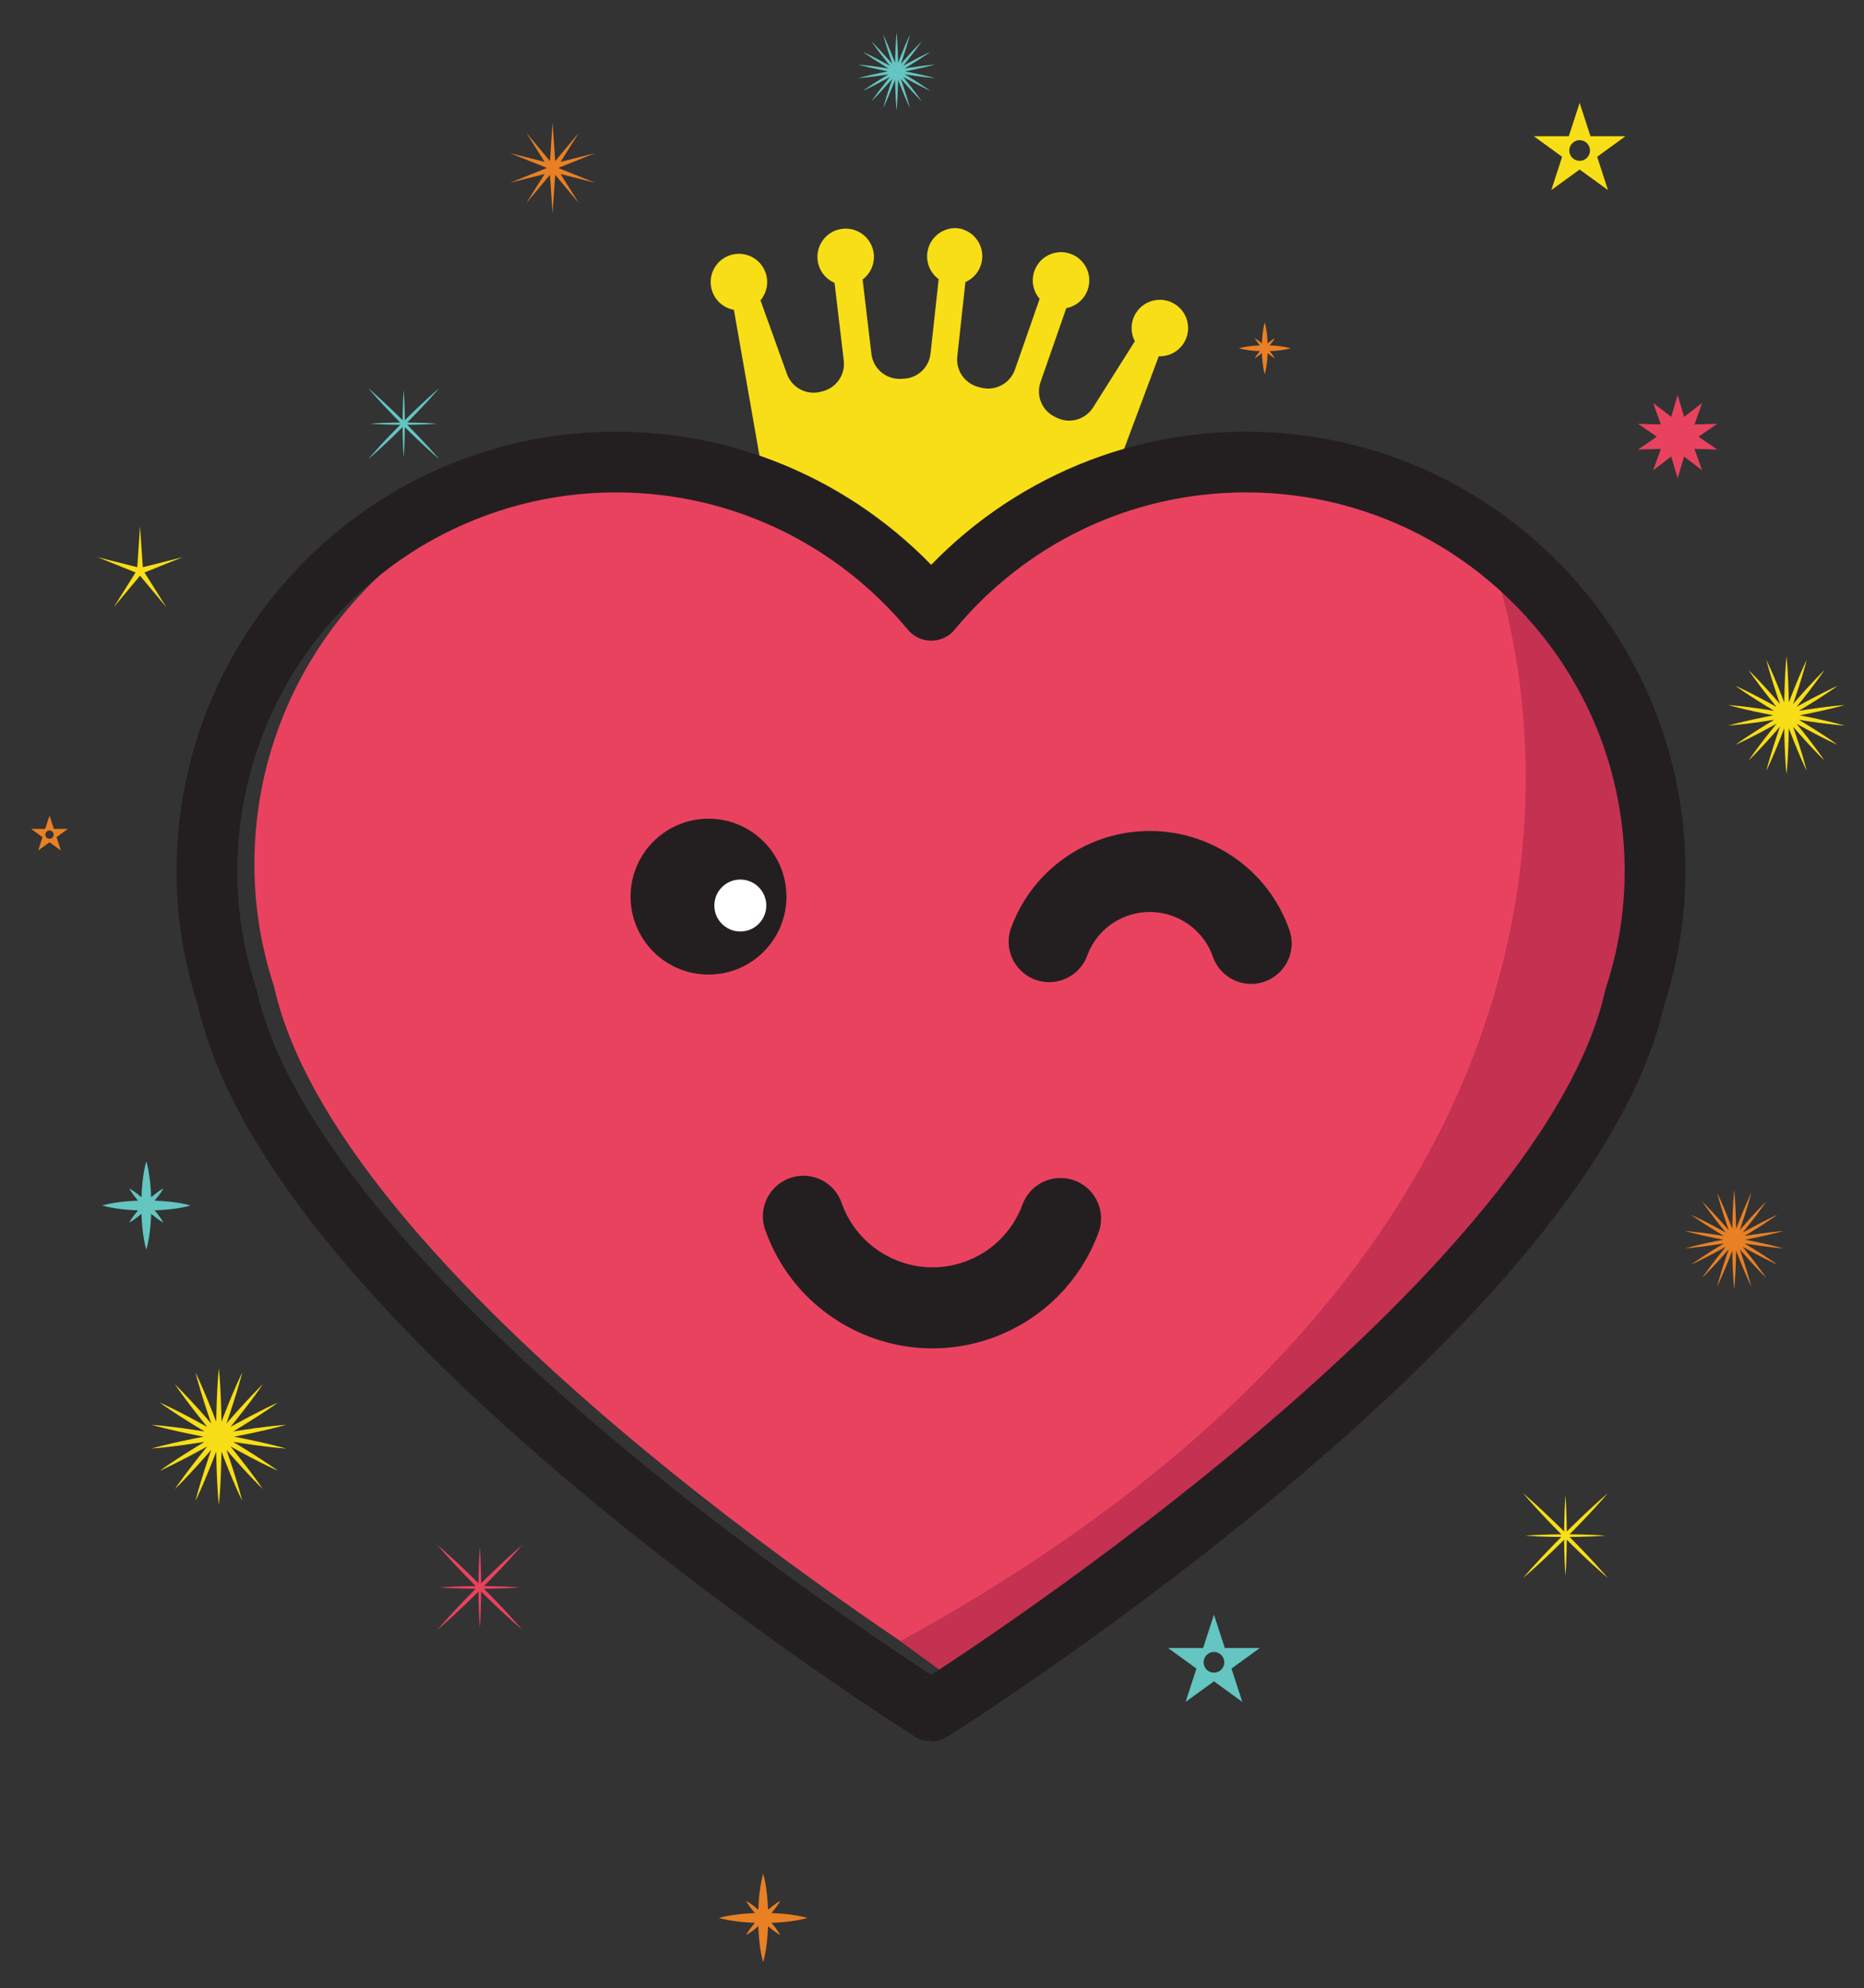 <?xml version="1.0" encoding="utf-8"?>
<!-- Generator: Adobe Illustrator 16.0.0, SVG Export Plug-In . SVG Version: 6.00 Build 0)  -->
<!DOCTYPE svg PUBLIC "-//W3C//DTD SVG 1.1//EN" "http://www.w3.org/Graphics/SVG/1.1/DTD/svg11.dtd">
<svg version="1.1" id="Layer_1" xmlns="http://www.w3.org/2000/svg" xmlns:xlink="http://www.w3.org/1999/xlink" x="0px" y="0px"
	 width="368.027px" height="392.517px" viewBox="0 0 368.027 392.517" enable-background="new 0 0 368.027 392.517"
	 xml:space="preserve">
<rect x="0" y="0" width="368.027" height="392.517" fill="#333333" stroke="none"/>
<path fill-rule="evenodd" clip-rule="evenodd" fill="#F8DE16" d="M208.186,82.243c-2.508-1.281-3.668-4.176-2.738-6.836
	l5.082-14.572c1.893-0.36,3.543-1.691,4.225-3.642c1.016-2.91-0.52-6.09-3.428-7.104c-2.908-1.016-6.088,0.52-7.104,3.429
	c-0.682,1.949-0.217,4.02,1.039,5.481l-4.869,13.956c-0.971,2.777-3.908,4.329-6.75,3.562l-0.48-0.127
	c-2.709-0.706-4.457-3.248-4.154-6.03l1.604-14.673c1.762-0.778,3.072-2.448,3.297-4.5c0.33-3.018-1.814-5.738-4.809-6.135
	c-3.01-0.259-5.69,1.934-6.02,4.952c-0.224,2.052,0.696,3.966,2.249,5.105l-1.604,14.674c-0.304,2.782-2.563,4.886-5.359,4.99
	l-0.495,0.021c-2.941,0.136-5.476-2.014-5.822-4.936l-1.74-14.678c1.54-1.155,2.442-3.078,2.2-5.126
	c-0.362-3.06-3.138-5.246-6.198-4.882c-3.059,0.361-5.245,3.135-4.881,6.195c0.243,2.052,1.57,3.708,3.338,4.469l1.82,15.325
	c0.329,2.798-1.429,5.374-4.155,6.083l-0.359,0.092c-2.818,0.747-5.72-0.777-6.705-3.521l-5.222-14.532
	c1.243-1.47,1.69-3.545,0.993-5.489c-1.043-2.9-4.237-4.405-7.137-3.362c-2.899,1.041-4.406,4.235-3.364,7.133
	c0.699,1.944,2.364,3.262,4.26,3.604l11.843,67.534c6.997-0.495,15.675-0.196,24.334,0.715c8.651,0.979,17.19,2.562,23.913,4.558
	l23.793-63.641c1.924,0.076,3.834-0.851,4.936-2.598c1.645-2.604,0.863-6.049-1.742-7.691c-2.605-1.645-6.051-0.865-7.693,1.742
	c-1.102,1.747-1.115,3.87-0.219,5.574l-8.236,13.061c-1.555,2.467-4.717,3.328-7.309,1.99L208.186,82.243z"/>
<path fill="#E9425F" d="M286.623,102.131c-11.199-6.18-24.027-9.717-37.762-9.717c-24.221,0-45.854,11.015-60.164,28.341
	c-14.408-17.326-36.041-28.341-60.308-28.341c-13.641,0-26.468,3.537-37.714,9.717C66.551,115.484,50.23,141.146,50.23,170.67
	c0,8.432,1.389,16.518,3.878,24.08c13.4,60.353,134.589,136.405,134.589,136.405s121.045-76.053,134.494-136.405
	c2.486-7.562,3.877-15.648,3.877-24.08C327.068,141.146,310.746,115.532,286.623,102.131z"/>
<path fill="#C43151" d="M294.615,111.179c0,0,48.479,122.299-116.868,212.816l11.922,8.704l95.291-72.468
	c0,0,45.861-50.69,39.828-82.069C318.754,146.782,323.582,124.454,294.615,111.179z"/>
<path fill="none" stroke="#231F20" stroke-width="12" stroke-linecap="round" stroke-linejoin="round" stroke-miterlimit="10" d="
	M326.775,172.031c0,8.707-1.438,17.059-4.006,24.87c-13.891,62.329-138.904,140.876-138.904,140.876S58.704,259.23,44.863,196.901
	c-2.57-7.812-4.005-16.163-4.005-24.87c0-30.493,16.856-56.994,41.772-70.786c11.614-6.382,24.862-10.036,38.95-10.036
	c25.063,0,47.406,11.376,62.285,29.271c14.781-17.895,37.123-29.271,62.137-29.271c14.188,0,27.436,3.654,39,10.036
	C309.918,115.086,326.775,141.538,326.775,172.031z"/>
<path fill="none" stroke="#231F20" stroke-width="16" stroke-linecap="round" stroke-linejoin="round" stroke-miterlimit="10" d="
	M207.148,185.893c2.105-5.717,6.65-10.477,12.846-12.651c3.514-1.233,7.111-1.479,10.531-0.904c7.375,1.263,13.85,6.349,16.5,13.901
	"/>
<path fill="none" stroke="#231F20" stroke-width="16" stroke-linecap="round" stroke-linejoin="round" stroke-miterlimit="10" d="
	M209.391,240.556c-2.682,7.278-8.467,13.339-16.355,16.107c-4.475,1.569-9.057,1.884-13.41,1.151
	c-9.389-1.607-17.632-8.084-21.007-17.7"/>
<circle fill="#231F20" cx="139.888" cy="177.011" r="15.387"/>
<polygon fill="#E9425F" points="331.234,77.984 332.506,82.298 336.068,79.555 334.562,83.791 339.057,83.667 335.348,86.208 
	339.057,88.749 334.562,88.625 336.068,92.861 332.506,90.119 331.234,94.432 329.965,90.119 326.4,92.861 327.908,88.625 
	323.414,88.749 327.123,86.208 323.414,83.667 327.908,83.791 326.4,79.555 329.965,82.298 "/>
<path fill="#64C5C1" d="M36.868,237.79c-0.478-0.115-1.16-0.255-1.979-0.378c-0.818-0.124-1.774-0.232-2.797-0.305
	c-0.511-0.035-1.04-0.068-1.577-0.083c0.346-0.4,0.656-0.789,0.911-1.136c0.27-0.363,0.479-0.681,0.62-0.909
	c0.141-0.228,0.213-0.367,0.213-0.367s-0.139,0.073-0.366,0.216c-0.229,0.14-0.545,0.349-0.909,0.618
	c-0.347,0.256-0.736,0.566-1.137,0.912c-0.018-0.537-0.047-1.065-0.084-1.577c-0.072-1.023-0.181-1.979-0.305-2.798
	c-0.123-0.818-0.262-1.5-0.376-1.978c-0.11-0.479-0.196-0.751-0.196-0.751s-0.086,0.272-0.197,0.751
	c-0.114,0.478-0.253,1.159-0.376,1.978c-0.124,0.819-0.232,1.774-0.305,2.798c-0.037,0.512-0.066,1.04-0.083,1.577l0,0
	c-0.401-0.346-0.791-0.656-1.138-0.911c-0.363-0.27-0.681-0.479-0.91-0.619c-0.228-0.143-0.366-0.214-0.366-0.214
	s0.073,0.138,0.215,0.365c0.14,0.229,0.35,0.546,0.619,0.909c0.255,0.347,0.566,0.736,0.912,1.138
	c-0.537,0.018-1.065,0.047-1.578,0.084c-1.023,0.073-1.978,0.182-2.797,0.305s-1.501,0.263-1.979,0.377
	c-0.478,0.109-0.75,0.195-0.75,0.195s0.273,0.086,0.75,0.196c0.478,0.115,1.16,0.254,1.979,0.376
	c0.819,0.125,1.774,0.233,2.797,0.306c0.511,0.037,1.039,0.067,1.576,0.084c-0.346,0.4-0.657,0.79-0.911,1.136
	c-0.269,0.364-0.479,0.682-0.619,0.911c-0.141,0.227-0.214,0.366-0.214,0.366s0.139-0.073,0.367-0.214
	c0.229-0.14,0.547-0.351,0.911-0.618c0.346-0.256,0.734-0.565,1.135-0.911c0.015,0.537,0.047,1.064,0.083,1.575
	c0.073,1.023,0.18,1.979,0.305,2.797c0.123,0.819,0.263,1.501,0.378,1.979c0.111,0.478,0.198,0.751,0.198,0.751
	s0.086-0.273,0.198-0.751c0.114-0.478,0.254-1.159,0.377-1.979c0.125-0.818,0.233-1.773,0.305-2.797
	c0.036-0.511,0.068-1.038,0.083-1.575c0.401,0.346,0.79,0.656,1.135,0.911c0.364,0.268,0.682,0.479,0.911,0.618
	c0.227,0.141,0.366,0.214,0.366,0.214s-0.072-0.14-0.213-0.366c-0.14-0.229-0.35-0.547-0.618-0.911
	c-0.255-0.346-0.565-0.734-0.91-1.135c0.536-0.015,1.064-0.047,1.574-0.082c1.023-0.072,1.979-0.181,2.797-0.306
	c0.818-0.123,1.501-0.263,1.979-0.377c0.478-0.111,0.75-0.198,0.75-0.198S37.345,237.901,36.868,237.79z"/>
<path fill="#E98024" d="M158.662,378.437c-0.478-0.114-1.16-0.254-1.979-0.378s-1.774-0.232-2.798-0.305
	c-0.511-0.035-1.039-0.068-1.576-0.083c0.346-0.4,0.656-0.789,0.91-1.135c0.27-0.364,0.48-0.682,0.62-0.91
	c0.142-0.228,0.214-0.366,0.214-0.366s-0.139,0.072-0.366,0.215c-0.229,0.14-0.545,0.35-0.909,0.618
	c-0.346,0.256-0.735,0.566-1.137,0.912c-0.018-0.537-0.048-1.065-0.085-1.577c-0.072-1.023-0.181-1.979-0.305-2.797
	c-0.123-0.819-0.262-1.501-0.376-1.979c-0.11-0.479-0.196-0.75-0.196-0.75s-0.086,0.271-0.196,0.75
	c-0.114,0.478-0.254,1.159-0.376,1.979c-0.124,0.818-0.232,1.773-0.306,2.797c-0.037,0.512-0.066,1.04-0.083,1.578l0,0
	c-0.401-0.347-0.791-0.657-1.138-0.912c-0.363-0.27-0.682-0.479-0.91-0.619c-0.228-0.143-0.366-0.214-0.366-0.214
	s0.073,0.138,0.215,0.365c0.141,0.229,0.351,0.546,0.619,0.91c0.256,0.346,0.566,0.735,0.912,1.137
	c-0.537,0.018-1.065,0.047-1.578,0.084c-1.022,0.073-1.978,0.182-2.797,0.306c-0.818,0.122-1.5,0.262-1.979,0.376
	c-0.478,0.109-0.75,0.196-0.75,0.196s0.272,0.086,0.75,0.195c0.479,0.115,1.16,0.254,1.979,0.376
	c0.819,0.125,1.774,0.233,2.797,0.307c0.512,0.037,1.039,0.066,1.576,0.083c-0.346,0.401-0.656,0.79-0.911,1.136
	c-0.269,0.364-0.479,0.682-0.618,0.911c-0.142,0.227-0.215,0.366-0.215,0.366s0.14-0.072,0.367-0.214
	c0.229-0.14,0.547-0.351,0.91-0.618c0.346-0.255,0.734-0.565,1.135-0.911c0.016,0.537,0.048,1.064,0.083,1.575
	c0.072,1.023,0.181,1.979,0.305,2.797c0.123,0.819,0.263,1.501,0.378,1.979c0.111,0.479,0.197,0.751,0.197,0.751
	s0.087-0.272,0.198-0.751c0.114-0.478,0.254-1.159,0.377-1.979c0.124-0.818,0.232-1.773,0.305-2.797
	c0.036-0.511,0.068-1.038,0.082-1.575c0.401,0.346,0.79,0.657,1.136,0.911c0.363,0.268,0.681,0.479,0.91,0.618
	c0.228,0.142,0.366,0.214,0.366,0.214s-0.072-0.14-0.214-0.366c-0.14-0.229-0.35-0.547-0.618-0.911
	c-0.255-0.345-0.565-0.734-0.91-1.134c0.537-0.016,1.064-0.048,1.574-0.083c1.023-0.072,1.979-0.181,2.798-0.306
	c0.818-0.123,1.501-0.263,1.979-0.377c0.478-0.111,0.75-0.197,0.75-0.197S159.139,378.548,158.662,378.437z"/>
<path fill="#E98024" d="M254.387,68.64c-0.279-0.067-0.678-0.149-1.158-0.221c-0.479-0.073-1.037-0.137-1.637-0.179
	c-0.299-0.021-0.607-0.04-0.924-0.048c0.203-0.235,0.385-0.462,0.533-0.665c0.158-0.212,0.281-0.398,0.363-0.532
	c0.084-0.133,0.125-0.215,0.125-0.215s-0.08,0.043-0.213,0.126c-0.135,0.082-0.32,0.205-0.533,0.362
	c-0.203,0.149-0.432,0.332-0.666,0.534c-0.01-0.314-0.027-0.624-0.049-0.923c-0.043-0.599-0.105-1.158-0.178-1.637
	c-0.072-0.479-0.154-0.878-0.221-1.159c-0.064-0.279-0.115-0.439-0.115-0.439s-0.051,0.16-0.115,0.439
	c-0.066,0.28-0.148,0.679-0.219,1.159c-0.074,0.479-0.137,1.038-0.18,1.637c-0.021,0.299-0.039,0.609-0.049,0.923l0,0
	c-0.234-0.202-0.463-0.384-0.666-0.534c-0.213-0.158-0.398-0.28-0.533-0.362c-0.133-0.083-0.213-0.125-0.213-0.125
	s0.041,0.081,0.125,0.214c0.082,0.134,0.205,0.32,0.363,0.532c0.148,0.203,0.33,0.431,0.533,0.666
	c-0.314,0.01-0.623,0.027-0.924,0.049c-0.6,0.043-1.158,0.106-1.637,0.179c-0.48,0.072-0.879,0.154-1.158,0.221
	c-0.279,0.064-0.439,0.114-0.439,0.114s0.16,0.05,0.439,0.115c0.279,0.067,0.678,0.148,1.158,0.22
	c0.479,0.073,1.037,0.136,1.637,0.179c0.299,0.022,0.607,0.039,0.922,0.049c-0.201,0.235-0.385,0.462-0.533,0.665
	c-0.156,0.213-0.279,0.399-0.361,0.533c-0.084,0.133-0.125,0.214-0.125,0.214s0.08-0.042,0.213-0.125
	c0.135-0.082,0.322-0.205,0.533-0.362c0.203-0.149,0.43-0.331,0.664-0.533c0.01,0.314,0.029,0.623,0.049,0.922
	c0.043,0.599,0.105,1.158,0.18,1.637c0.07,0.48,0.152,0.878,0.221,1.158c0.064,0.28,0.115,0.439,0.115,0.439
	s0.051-0.159,0.115-0.439c0.066-0.279,0.148-0.678,0.221-1.158c0.074-0.479,0.137-1.039,0.18-1.637
	c0.02-0.299,0.039-0.608,0.047-0.922c0.234,0.202,0.463,0.384,0.666,0.533c0.213,0.157,0.398,0.28,0.533,0.362
	c0.133,0.083,0.213,0.125,0.213,0.125s-0.041-0.081-0.125-0.214c-0.082-0.134-0.203-0.32-0.361-0.533
	c-0.15-0.202-0.33-0.43-0.533-0.665c0.314-0.008,0.623-0.027,0.922-0.048c0.6-0.042,1.158-0.106,1.637-0.179
	c0.48-0.072,0.879-0.154,1.158-0.221c0.281-0.065,0.439-0.116,0.439-0.116S254.668,68.705,254.387,68.64z"/>
<path fill="#64C5C1" d="M248.74,325.342h-6.918l-2.139-6.579l-2.137,6.579h-6.918l5.596,4.065l-2.137,6.579l5.596-4.066l5.598,4.066
	l-2.139-6.579L248.74,325.342z M239.684,330.211c-1.129,0-2.043-0.914-2.043-2.043c0-1.128,0.914-2.043,2.043-2.043
	s2.043,0.915,2.043,2.043C241.727,329.297,240.812,330.211,239.684,330.211z"/>
<path fill="#F8DE16" d="M320.939,26.886h-6.918l-2.139-6.579l-2.137,6.579h-6.918l5.596,4.066l-2.137,6.579l5.596-4.066l5.598,4.066
	l-2.139-6.579L320.939,26.886z M311.883,31.756c-1.129,0-2.043-0.915-2.043-2.043s0.914-2.043,2.043-2.043s2.043,0.915,2.043,2.043
	S313.012,31.756,311.883,31.756z"/>
<path fill="#E98024" d="M13.406,163.639h-2.77l-0.856-2.634l-0.855,2.634h-2.77l2.241,1.627L7.54,167.9l2.24-1.628l2.241,1.628
	l-0.856-2.635L13.406,163.639z M9.78,165.588c-0.452,0-0.818-0.366-0.818-0.818c0-0.451,0.366-0.817,0.818-0.817
	c0.452,0,0.818,0.366,0.818,0.817C10.598,165.222,10.232,165.588,9.78,165.588z"/>
<polygon fill="#F8DE16" points="28.532,113.013 36.047,109.998 28.195,111.976 27.65,103.896 27.105,111.976 19.253,109.997 
	26.769,113.012 22.46,119.868 27.65,113.652 32.839,119.868 "/>
<polygon fill="#E98024" points="110.213,33.157 117.499,30.235 110.682,31.952 114.292,26.209 109.619,31.805 109.101,24.134 
	108.583,31.804 103.913,26.208 107.521,31.952 100.705,30.234 107.989,33.157 100.705,36.079 107.52,34.362 103.912,40.105 
	108.583,34.509 109.101,42.18 109.619,34.51 114.291,40.106 110.681,34.363 117.499,36.08 "/>
<path fill="#E98024" d="M349.008,246.135c1.83,0.227,3.064,0.309,3.064,0.309s-1.188-0.345-2.984-0.758
	c-0.898-0.211-1.949-0.439-3.078-0.666c-0.465-0.091-0.945-0.19-1.432-0.282c0.486-0.092,0.967-0.191,1.432-0.282
	c1.131-0.228,2.18-0.455,3.078-0.666c1.797-0.413,2.984-0.758,2.984-0.758s-1.234,0.082-3.062,0.309
	c-0.916,0.109-1.982,0.255-3.121,0.427c-0.469,0.074-0.953,0.145-1.441,0.225c0.426-0.253,0.842-0.51,1.25-0.755
	c0.982-0.599,1.891-1.174,2.662-1.678c1.549-1.003,2.545-1.732,2.545-1.732s-1.129,0.498-2.771,1.337
	c-0.824,0.416-1.775,0.917-2.787,1.468c-0.414,0.23-0.846,0.462-1.275,0.704c0.312-0.383,0.615-0.767,0.914-1.136
	c0.719-0.899,1.377-1.75,1.93-2.488c1.111-1.472,1.799-2.498,1.799-2.498s-0.893,0.854-2.148,2.205
	c-0.631,0.672-1.354,1.468-2.115,2.332c-0.312,0.358-0.637,0.724-0.961,1.099c0.164-0.467,0.318-0.933,0.473-1.381
	c0.367-1.091,0.695-2.116,0.961-2.999c0.541-1.763,0.836-2.962,0.836-2.962s-0.545,1.108-1.264,2.807
	c-0.363,0.848-0.771,1.843-1.189,2.915c-0.172,0.444-0.354,0.899-0.529,1.364c-0.006-0.496-0.021-0.987-0.029-1.463
	c-0.027-1.151-0.07-2.226-0.121-3.146c-0.096-1.842-0.227-3.069-0.227-3.069s-0.133,1.228-0.229,3.069
	c-0.051,0.921-0.094,1.995-0.121,3.146c-0.008,0.476-0.023,0.967-0.029,1.463c-0.176-0.465-0.357-0.921-0.527-1.364
	c-0.42-1.072-0.828-2.067-1.191-2.916c-0.717-1.698-1.264-2.807-1.264-2.807s0.297,1.199,0.838,2.963
	c0.268,0.883,0.594,1.906,0.961,2.997c0.154,0.45,0.309,0.917,0.473,1.386c-0.324-0.376-0.65-0.743-0.963-1.102
	c-0.762-0.863-1.484-1.66-2.115-2.332c-1.256-1.351-2.146-2.206-2.146-2.206s0.688,1.026,1.799,2.497
	c0.553,0.739,1.211,1.59,1.93,2.488c0.299,0.37,0.604,0.756,0.918,1.14c-0.434-0.242-0.867-0.476-1.283-0.705
	c-1.01-0.552-1.961-1.052-2.785-1.468c-1.643-0.84-2.771-1.339-2.771-1.339s0.996,0.729,2.545,1.731
	c0.771,0.505,1.682,1.079,2.664,1.679c0.408,0.245,0.826,0.503,1.252,0.757c-0.49-0.08-0.975-0.15-1.445-0.225
	c-1.139-0.172-2.205-0.317-3.119-0.427c-1.832-0.227-3.064-0.31-3.064-0.31s1.188,0.344,2.984,0.757
	c0.898,0.21,1.949,0.438,3.078,0.666c0.467,0.091,0.947,0.19,1.436,0.283c-0.488,0.093-0.969,0.191-1.436,0.283
	c-1.129,0.228-2.18,0.456-3.078,0.666c-1.797,0.413-2.984,0.757-2.984,0.757s1.232-0.083,3.064-0.311
	c0.916-0.108,1.98-0.254,3.119-0.426c0.471-0.074,0.955-0.146,1.445-0.226c-0.426,0.254-0.844,0.512-1.252,0.757
	c-0.982,0.601-1.893,1.175-2.664,1.679c-1.549,1.003-2.545,1.731-2.545,1.731s1.129-0.499,2.771-1.338
	c0.824-0.416,1.775-0.916,2.785-1.468c0.418-0.23,0.85-0.464,1.283-0.706c-0.314,0.385-0.619,0.77-0.918,1.14
	c-0.719,0.9-1.377,1.75-1.93,2.488c-1.111,1.472-1.799,2.498-1.799,2.498s0.891-0.855,2.146-2.206
	c0.633-0.673,1.354-1.469,2.117-2.332c0.311-0.358,0.639-0.726,0.963-1.102c-0.164,0.469-0.318,0.935-0.473,1.385
	c-0.367,1.091-0.695,2.115-0.963,2.998c-0.541,1.763-0.836,2.962-0.836,2.962s0.545-1.108,1.262-2.807
	c0.363-0.848,0.771-1.843,1.191-2.915c0.17-0.443,0.352-0.898,0.527-1.361c0.006,0.494,0.02,0.984,0.029,1.459
	c0.027,1.151,0.07,2.225,0.121,3.146c0.094,1.841,0.229,3.069,0.229,3.069s0.133-1.229,0.227-3.069
	c0.053-0.922,0.094-1.995,0.121-3.146c0.01-0.475,0.023-0.965,0.031-1.459c0.174,0.463,0.355,0.918,0.525,1.361
	c0.42,1.072,0.828,2.067,1.191,2.915c0.719,1.698,1.264,2.806,1.264,2.806s-0.295-1.199-0.836-2.961
	c-0.268-0.884-0.594-1.908-0.963-2.999c-0.154-0.449-0.307-0.914-0.471-1.381c0.322,0.375,0.648,0.74,0.959,1.099
	c0.762,0.864,1.486,1.659,2.117,2.333c1.256,1.35,2.148,2.204,2.148,2.204s-0.688-1.026-1.801-2.498
	c-0.553-0.738-1.209-1.589-1.928-2.488c-0.299-0.368-0.604-0.754-0.916-1.137c0.432,0.242,0.863,0.474,1.277,0.704
	c1.012,0.552,1.963,1.052,2.787,1.469c1.643,0.839,2.771,1.337,2.771,1.337s-0.996-0.729-2.545-1.732
	c-0.771-0.505-1.68-1.079-2.664-1.679c-0.406-0.244-0.822-0.502-1.248-0.754c0.488,0.08,0.973,0.149,1.441,0.224
	C347.027,245.88,348.094,246.025,349.008,246.135z"/>
<path fill="#64C5C1" d="M182.187,15.18c1.431,0.177,2.395,0.241,2.395,0.241s-0.928-0.27-2.333-0.592
	c-0.701-0.165-1.522-0.343-2.405-0.521c-0.364-0.07-0.738-0.148-1.119-0.22c0.381-0.072,0.755-0.15,1.119-0.221
	c0.883-0.178,1.704-0.356,2.405-0.521c1.405-0.323,2.333-0.592,2.333-0.592s-0.964,0.064-2.394,0.242
	c-0.717,0.085-1.55,0.198-2.439,0.333c-0.366,0.058-0.745,0.113-1.127,0.176c0.333-0.198,0.659-0.398,0.977-0.59
	c0.769-0.469,1.479-0.918,2.082-1.312c1.21-0.784,1.989-1.354,1.989-1.354s-0.884,0.389-2.167,1.045
	c-0.644,0.325-1.388,0.716-2.178,1.147c-0.324,0.18-0.661,0.361-0.999,0.55c0.246-0.299,0.482-0.599,0.716-0.888
	c0.562-0.703,1.076-1.368,1.509-1.945c0.868-1.15,1.405-1.953,1.405-1.953s-0.696,0.668-1.679,1.724
	c-0.493,0.526-1.059,1.148-1.654,1.823c-0.243,0.28-0.498,0.566-0.75,0.859c0.128-0.366,0.248-0.729,0.368-1.08
	c0.288-0.853,0.544-1.654,0.753-2.344c0.423-1.378,0.652-2.315,0.652-2.315s-0.426,0.866-0.987,2.194
	c-0.284,0.663-0.604,1.44-0.931,2.279c-0.134,0.347-0.275,0.703-0.413,1.066c-0.005-0.388-0.017-0.771-0.022-1.143
	c-0.022-0.899-0.056-1.739-0.096-2.459c-0.073-1.439-0.178-2.399-0.178-2.399s-0.104,0.96-0.177,2.399
	c-0.04,0.72-0.073,1.56-0.096,2.459c-0.006,0.372-0.018,0.755-0.023,1.143c-0.137-0.363-0.278-0.719-0.412-1.066
	c-0.328-0.838-0.646-1.615-0.931-2.279c-0.562-1.328-0.987-2.194-0.987-2.194s0.231,0.938,0.654,2.316
	c0.209,0.69,0.465,1.49,0.752,2.343c0.12,0.352,0.241,0.716,0.369,1.083c-0.253-0.293-0.509-0.58-0.753-0.861
	c-0.595-0.675-1.16-1.297-1.654-1.823c-0.981-1.056-1.678-1.724-1.678-1.724s0.537,0.802,1.407,1.952
	c0.432,0.577,0.946,1.242,1.507,1.945c0.234,0.289,0.473,0.59,0.719,0.891c-0.34-0.189-0.678-0.372-1.003-0.551
	c-0.79-0.432-1.533-0.822-2.177-1.148c-1.284-0.656-2.167-1.046-2.167-1.046s0.779,0.57,1.989,1.354
	c0.604,0.394,1.314,0.843,2.082,1.312c0.319,0.191,0.646,0.393,0.979,0.592c-0.383-0.062-0.763-0.118-1.131-0.176
	c-0.89-0.134-1.723-0.248-2.438-0.333c-1.431-0.177-2.394-0.242-2.394-0.242s0.928,0.269,2.333,0.591
	c0.701,0.165,1.522,0.343,2.405,0.521c0.364,0.071,0.741,0.149,1.122,0.222c-0.381,0.072-0.758,0.149-1.122,0.221
	c-0.883,0.178-1.704,0.356-2.405,0.521c-1.405,0.322-2.333,0.591-2.333,0.591s0.963-0.065,2.394-0.242
	c0.717-0.085,1.549-0.199,2.438-0.333c0.368-0.058,0.748-0.113,1.131-0.176c-0.333,0.199-0.66,0.4-0.979,0.591
	c-0.769,0.469-1.479,0.918-2.083,1.312c-1.21,0.784-1.989,1.354-1.989,1.354s0.883-0.391,2.167-1.046
	c0.644-0.325,1.387-0.716,2.177-1.147c0.326-0.18,0.664-0.362,1.003-0.552c-0.246,0.301-0.483,0.602-0.718,0.891
	c-0.562,0.704-1.075,1.368-1.508,1.945c-0.869,1.15-1.407,1.952-1.407,1.952s0.697-0.668,1.679-1.725
	c0.493-0.525,1.059-1.147,1.654-1.823c0.244-0.28,0.499-0.567,0.753-0.861c-0.129,0.367-0.249,0.73-0.37,1.083
	c-0.287,0.853-0.543,1.653-0.752,2.343c-0.423,1.378-0.653,2.315-0.653,2.315s0.425-0.866,0.986-2.194
	c0.285-0.662,0.604-1.44,0.932-2.279c0.133-0.346,0.274-0.701,0.411-1.064c0.005,0.387,0.017,0.77,0.023,1.141
	c0.021,0.9,0.055,1.739,0.095,2.46c0.074,1.439,0.178,2.399,0.178,2.399s0.104-0.96,0.179-2.399c0.04-0.721,0.073-1.56,0.095-2.46
	c0.007-0.371,0.018-0.753,0.023-1.141c0.137,0.363,0.278,0.718,0.411,1.064c0.328,0.839,0.646,1.617,0.931,2.279
	c0.562,1.328,0.988,2.194,0.988,2.194s-0.23-0.938-0.653-2.315c-0.209-0.69-0.465-1.491-0.752-2.344
	c-0.121-0.351-0.241-0.714-0.368-1.079c0.252,0.293,0.507,0.579,0.749,0.858c0.596,0.675,1.161,1.297,1.654,1.823
	c0.982,1.056,1.68,1.724,1.68,1.724s-0.538-0.803-1.407-1.953c-0.432-0.577-0.945-1.242-1.508-1.945
	c-0.232-0.288-0.47-0.588-0.716-0.888c0.338,0.189,0.676,0.37,1,0.55c0.79,0.431,1.534,0.822,2.177,1.147
	c1.284,0.656,2.168,1.045,2.168,1.045s-0.779-0.57-1.989-1.354c-0.604-0.395-1.314-0.843-2.083-1.312
	c-0.317-0.191-0.643-0.392-0.976-0.589c0.382,0.062,0.761,0.117,1.127,0.175C180.638,14.981,181.471,15.095,182.187,15.18z"/>
<path fill="#F8DE16" d="M52.297,285.545c2.515,0.312,4.209,0.424,4.209,0.424s-1.63-0.474-4.101-1.04
	c-1.233-0.29-2.677-0.604-4.229-0.917c-0.64-0.123-1.298-0.26-1.968-0.387c0.669-0.126,1.328-0.263,1.968-0.388
	c1.552-0.312,2.995-0.626,4.229-0.915c2.47-0.568,4.1-1.042,4.1-1.042s-1.694,0.112-4.209,0.425
	c-1.258,0.149-2.723,0.35-4.287,0.586c-0.645,0.102-1.311,0.199-1.982,0.309c0.585-0.348,1.159-0.7,1.717-1.037
	c1.351-0.823,2.6-1.613,3.661-2.307c2.127-1.379,3.497-2.381,3.497-2.381s-1.553,0.686-3.81,1.839
	c-1.131,0.571-2.439,1.259-3.829,2.017c-0.57,0.316-1.162,0.635-1.755,0.967c0.431-0.525,0.847-1.053,1.258-1.562
	c0.988-1.235,1.892-2.404,2.651-3.419c1.527-2.021,2.472-3.433,2.472-3.433s-1.225,1.175-2.952,3.03
	c-0.868,0.924-1.861,2.018-2.908,3.205c-0.428,0.492-0.875,0.994-1.319,1.51c0.225-0.643,0.436-1.281,0.648-1.898
	c0.505-1.499,0.956-2.907,1.323-4.12c0.743-2.423,1.147-4.071,1.147-4.071s-0.749,1.523-1.736,3.857
	c-0.499,1.165-1.061,2.532-1.636,4.006c-0.235,0.61-0.484,1.236-0.725,1.874c-0.009-0.682-0.029-1.356-0.041-2.01
	c-0.039-1.582-0.097-3.058-0.167-4.324c-0.13-2.53-0.312-4.219-0.312-4.219s-0.182,1.688-0.312,4.219
	c-0.07,1.267-0.129,2.742-0.167,4.324c-0.012,0.653-0.032,1.328-0.041,2.01c-0.241-0.638-0.49-1.265-0.724-1.874
	c-0.578-1.474-1.137-2.841-1.637-4.007c-0.987-2.335-1.736-3.857-1.736-3.857s0.406,1.648,1.15,4.071
	c0.367,1.213,0.817,2.621,1.322,4.12c0.212,0.618,0.424,1.259,0.649,1.902c-0.445-0.516-0.894-1.02-1.323-1.513
	c-1.046-1.187-2.041-2.281-2.908-3.205c-1.726-1.856-2.95-3.031-2.95-3.031s0.944,1.41,2.473,3.432
	c0.76,1.015,1.664,2.184,2.65,3.42c0.412,0.509,0.831,1.038,1.262,1.566c-0.596-0.333-1.19-0.654-1.762-0.97
	c-1.389-0.758-2.697-1.445-3.828-2.018c-2.257-1.153-3.81-1.839-3.81-1.839s1.37,1.002,3.498,2.38
	c1.061,0.692,2.311,1.481,3.661,2.306c0.561,0.337,1.135,0.691,1.722,1.041c-0.674-0.11-1.341-0.207-1.988-0.31
	c-1.564-0.236-3.029-0.436-4.288-0.586c-2.515-0.312-4.208-0.426-4.208-0.426s1.631,0.473,4.101,1.04
	c1.233,0.288,2.677,0.603,4.229,0.915c0.642,0.126,1.303,0.263,1.974,0.39c-0.67,0.127-1.332,0.264-1.974,0.389
	c-1.552,0.312-2.995,0.627-4.229,0.916c-2.47,0.567-4.101,1.039-4.101,1.039s1.693-0.113,4.208-0.426
	c1.26-0.149,2.723-0.349,4.288-0.586c0.646-0.102,1.313-0.199,1.988-0.31c-0.586,0.35-1.161,0.703-1.721,1.04
	c-1.351,0.825-2.601,1.614-3.662,2.308c-2.127,1.378-3.498,2.38-3.498,2.38s1.552-0.687,3.81-1.84
	c1.131-0.571,2.439-1.259,3.828-2.018c0.573-0.315,1.167-0.637,1.762-0.97c-0.432,0.528-0.85,1.058-1.261,1.566
	c-0.987,1.237-1.892,2.405-2.652,3.42c-1.528,2.022-2.473,3.433-2.473,3.433s1.225-1.176,2.95-3.031
	c0.869-0.925,1.861-2.019,2.908-3.205c0.43-0.493,0.878-0.997,1.324-1.515c-0.225,0.645-0.438,1.284-0.649,1.903
	c-0.505,1.5-0.956,2.907-1.323,4.121c-0.744,2.422-1.149,4.07-1.149,4.07s0.749-1.523,1.735-3.857c0.5-1.165,1.06-2.533,1.637-4.007
	c0.233-0.608,0.482-1.233,0.724-1.871c0.008,0.681,0.028,1.354,0.04,2.006c0.038,1.582,0.096,3.058,0.167,4.324
	c0.13,2.53,0.312,4.218,0.312,4.218s0.184-1.688,0.314-4.218c0.07-1.267,0.128-2.742,0.167-4.324
	c0.012-0.652,0.032-1.325,0.041-2.006c0.241,0.638,0.49,1.263,0.723,1.871c0.577,1.474,1.137,2.842,1.636,4.007
	c0.988,2.334,1.737,3.855,1.737,3.855s-0.404-1.647-1.148-4.07c-0.366-1.214-0.816-2.621-1.322-4.121
	c-0.212-0.616-0.423-1.255-0.647-1.896c0.444,0.515,0.892,1.018,1.318,1.51c1.047,1.187,2.041,2.28,2.908,3.205
	c1.727,1.855,2.952,3.03,2.952,3.03s-0.944-1.411-2.473-3.434c-0.76-1.015-1.664-2.183-2.651-3.42
	c-0.41-0.506-0.827-1.035-1.259-1.562c0.594,0.333,1.188,0.651,1.757,0.968c1.389,0.758,2.697,1.446,3.828,2.018
	c2.257,1.153,3.811,1.837,3.811,1.837s-1.37-1.002-3.497-2.38c-1.061-0.693-2.311-1.482-3.661-2.307
	c-0.559-0.336-1.131-0.689-1.717-1.037c0.672,0.11,1.337,0.206,1.981,0.309C49.574,285.195,51.039,285.395,52.297,285.545z"/>
<path fill="#F8DE16" d="M360.58,142.874c2.174,0.269,3.637,0.366,3.637,0.366s-1.408-0.409-3.543-0.899
	c-1.064-0.25-2.312-0.521-3.652-0.791c-0.553-0.107-1.121-0.226-1.701-0.334c0.58-0.109,1.148-0.228,1.701-0.336
	c1.342-0.27,2.588-0.54,3.654-0.79c2.133-0.49,3.541-0.899,3.541-0.899s-1.463,0.097-3.635,0.366
	c-1.088,0.129-2.354,0.302-3.703,0.506c-0.559,0.088-1.133,0.172-1.713,0.268c0.506-0.301,1-0.605,1.484-0.896
	c1.166-0.711,2.244-1.394,3.16-1.992c1.838-1.191,3.021-2.057,3.021-2.057s-1.342,0.592-3.291,1.588
	c-0.977,0.494-2.107,1.088-3.309,1.742c-0.49,0.273-1.002,0.548-1.516,0.836c0.373-0.454,0.732-0.91,1.088-1.35
	c0.854-1.067,1.635-2.077,2.289-2.953c1.32-1.747,2.135-2.966,2.135-2.966s-1.057,1.016-2.549,2.618
	c-0.75,0.798-1.607,1.742-2.512,2.768c-0.371,0.426-0.756,0.859-1.139,1.306c0.193-0.556,0.375-1.107,0.559-1.641
	c0.438-1.295,0.826-2.511,1.143-3.56c0.643-2.092,0.992-3.517,0.992-3.517s-0.648,1.316-1.5,3.332
	c-0.432,1.007-0.916,2.188-1.414,3.461c-0.203,0.527-0.418,1.067-0.627,1.619c-0.008-0.589-0.025-1.172-0.035-1.736
	c-0.033-1.366-0.084-2.642-0.145-3.735c-0.111-2.187-0.27-3.645-0.27-3.645s-0.156,1.458-0.27,3.645
	c-0.059,1.094-0.111,2.369-0.145,3.735c-0.01,0.564-0.027,1.147-0.035,1.736c-0.207-0.552-0.424-1.093-0.625-1.619
	c-0.5-1.273-0.982-2.454-1.414-3.462c-0.854-2.017-1.5-3.331-1.5-3.331s0.352,1.423,0.994,3.517
	c0.316,1.048,0.705,2.264,1.141,3.559c0.184,0.534,0.367,1.088,0.562,1.645c-0.385-0.446-0.773-0.882-1.143-1.309
	c-0.904-1.024-1.764-1.97-2.514-2.768c-1.49-1.604-2.547-2.619-2.547-2.619s0.814,1.219,2.135,2.965
	c0.656,0.877,1.438,1.887,2.291,2.954c0.354,0.439,0.717,0.896,1.088,1.353c-0.514-0.287-1.025-0.564-1.521-0.837
	c-1.199-0.655-2.328-1.249-3.307-1.743c-1.949-0.996-3.289-1.588-3.289-1.588s1.182,0.865,3.021,2.055
	c0.916,0.6,1.994,1.28,3.162,1.993c0.482,0.29,0.979,0.597,1.486,0.898c-0.582-0.095-1.158-0.179-1.717-0.267
	c-1.352-0.205-2.617-0.377-3.703-0.507c-2.174-0.27-3.637-0.367-3.637-0.367s1.41,0.407,3.543,0.898
	c1.066,0.249,2.312,0.52,3.654,0.79c0.553,0.108,1.125,0.227,1.703,0.337c-0.578,0.109-1.15,0.227-1.703,0.335
	c-1.342,0.271-2.588,0.542-3.654,0.791c-2.133,0.49-3.543,0.898-3.543,0.898s1.463-0.099,3.637-0.368
	c1.088-0.129,2.352-0.302,3.703-0.506c0.559-0.088,1.135-0.172,1.717-0.268c-0.506,0.302-1.002,0.607-1.486,0.898
	c-1.168,0.713-2.246,1.395-3.162,1.993c-1.84,1.19-3.021,2.056-3.021,2.056s1.34-0.593,3.289-1.589
	c0.979-0.494,2.107-1.088,3.307-1.743c0.496-0.272,1.01-0.55,1.523-0.838c-0.373,0.457-0.734,0.914-1.09,1.354
	c-0.852,1.068-1.635,2.077-2.289,2.954c-1.322,1.747-2.137,2.965-2.137,2.965s1.057-1.015,2.549-2.618
	c0.748-0.799,1.607-1.744,2.512-2.769c0.371-0.426,0.758-0.861,1.143-1.309c-0.193,0.558-0.379,1.109-0.561,1.645
	c-0.436,1.296-0.826,2.512-1.143,3.56c-0.643,2.092-0.994,3.516-0.994,3.516s0.646-1.315,1.5-3.332
	c0.432-1.006,0.916-2.188,1.414-3.461c0.201-0.525,0.418-1.065,0.625-1.616c0.008,0.588,0.023,1.169,0.035,1.732
	c0.033,1.367,0.082,2.642,0.145,3.735c0.111,2.187,0.27,3.645,0.27,3.645s0.158-1.458,0.271-3.645
	c0.061-1.094,0.111-2.368,0.145-3.735c0.01-0.563,0.027-1.145,0.033-1.732c0.209,0.551,0.424,1.091,0.625,1.616
	c0.5,1.273,0.982,2.455,1.414,3.461c0.854,2.017,1.5,3.331,1.5,3.331s-0.35-1.423-0.99-3.516c-0.318-1.049-0.707-2.265-1.143-3.561
	c-0.184-0.532-0.367-1.084-0.561-1.638c0.385,0.444,0.77,0.878,1.139,1.304c0.906,1.025,1.764,1.97,2.514,2.769
	c1.49,1.604,2.549,2.617,2.549,2.617s-0.814-1.219-2.135-2.965c-0.656-0.877-1.438-1.887-2.291-2.955
	c-0.354-0.438-0.715-0.894-1.088-1.349c0.514,0.287,1.027,0.562,1.518,0.836c1.201,0.655,2.332,1.249,3.309,1.743
	c1.949,0.996,3.291,1.587,3.291,1.587s-1.184-0.866-3.021-2.056c-0.916-0.6-1.994-1.281-3.162-1.993
	c-0.482-0.291-0.977-0.596-1.482-0.896c0.58,0.095,1.154,0.178,1.711,0.267C358.229,142.572,359.494,142.744,360.58,142.874z"/>
<path fill="#E9425F" d="M98.047,316.2c-0.482-0.496-0.973-1.018-1.484-1.532c-0.335-0.339-0.675-0.684-1.015-1.027
	c0.22-0.002,0.441-0.002,0.658-0.004c0.486-0.001,0.963-0.017,1.426-0.023c0.926-0.018,1.789-0.047,2.529-0.081
	c1.479-0.063,2.467-0.151,2.467-0.151s-0.987-0.089-2.467-0.152c-0.74-0.034-1.604-0.062-2.529-0.081
	c-0.462-0.007-0.939-0.021-1.426-0.022c-0.217-0.001-0.438-0.003-0.658-0.005c0.34-0.343,0.68-0.688,1.015-1.026
	c0.512-0.515,1.002-1.036,1.484-1.533c0.959-0.998,1.843-1.942,2.59-2.762c1.499-1.633,2.449-2.77,2.449-2.77
	s-1.138,0.949-2.771,2.449c-0.819,0.747-1.763,1.63-2.761,2.589c-0.497,0.482-1.019,0.972-1.534,1.484
	c-0.339,0.335-0.684,0.675-1.026,1.014c-0.002-0.22-0.003-0.44-0.005-0.657c0-0.485-0.015-0.963-0.022-1.426
	c-0.019-0.925-0.047-1.789-0.081-2.528c-0.062-1.48-0.152-2.467-0.152-2.467s-0.089,0.986-0.152,2.467
	c-0.034,0.739-0.062,1.604-0.081,2.528c-0.007,0.463-0.022,0.94-0.022,1.426c-0.001,0.217-0.002,0.438-0.004,0.657
	c-0.344-0.339-0.688-0.679-1.027-1.014c-0.514-0.514-1.035-1.003-1.532-1.485c-0.998-0.959-1.942-1.842-2.762-2.59
	c-1.632-1.498-2.771-2.447-2.771-2.447s0.949,1.138,2.448,2.771c0.747,0.819,1.63,1.763,2.59,2.761
	c0.481,0.497,0.972,1.02,1.484,1.533c0.335,0.339,0.675,0.684,1.015,1.026c-0.22,0.002-0.441,0.004-0.658,0.004
	c-0.485,0.001-0.963,0.017-1.426,0.022c-0.925,0.02-1.788,0.048-2.528,0.082c-1.48,0.062-2.467,0.152-2.467,0.152
	s0.986,0.09,2.467,0.152c0.74,0.034,1.604,0.062,2.528,0.081c0.463,0.007,0.94,0.022,1.426,0.022
	c0.217,0.002,0.438,0.003,0.658,0.004c-0.34,0.344-0.68,0.688-1.015,1.027c-0.513,0.514-1.003,1.036-1.484,1.532
	c-0.96,0.998-1.843,1.942-2.59,2.762c-1.499,1.632-2.448,2.771-2.448,2.771s1.139-0.95,2.771-2.449
	c0.819-0.747,1.764-1.63,2.762-2.59c0.497-0.482,1.019-0.971,1.532-1.484c0.339-0.335,0.684-0.675,1.027-1.015
	c0.002,0.22,0.003,0.44,0.004,0.658c0.002,0.485,0.017,0.964,0.022,1.426c0.02,0.925,0.048,1.788,0.082,2.528
	c0.063,1.48,0.151,2.468,0.151,2.468s0.089-0.987,0.152-2.468c0.033-0.74,0.062-1.604,0.081-2.528
	c0.007-0.462,0.021-0.94,0.022-1.426c0.002-0.218,0.003-0.438,0.005-0.658c0.343,0.339,0.688,0.68,1.026,1.014
	c0.516,0.513,1.037,1.003,1.534,1.484c0.998,0.959,1.941,1.843,2.761,2.59c1.633,1.499,2.771,2.45,2.771,2.45
	s-0.95-1.139-2.449-2.771C99.89,318.144,99.006,317.2,98.047,316.2z"/>
<path fill="#F8DE16" d="M312.393,305.977c-0.48-0.497-0.971-1.019-1.484-1.533c-0.334-0.339-0.674-0.683-1.014-1.027
	c0.221-0.002,0.441-0.002,0.658-0.004c0.486-0.001,0.963-0.016,1.426-0.023c0.926-0.018,1.789-0.047,2.529-0.081
	c1.48-0.063,2.467-0.151,2.467-0.151s-0.986-0.089-2.467-0.152c-0.74-0.034-1.604-0.062-2.529-0.081
	c-0.461-0.007-0.939-0.021-1.426-0.022c-0.217-0.001-0.438-0.003-0.658-0.005c0.34-0.343,0.68-0.688,1.014-1.026
	c0.514-0.515,1.004-1.036,1.484-1.533c0.959-0.998,1.844-1.941,2.59-2.762c1.5-1.633,2.451-2.77,2.451-2.77
	s-1.139,0.949-2.771,2.449c-0.82,0.747-1.764,1.63-2.762,2.589c-0.496,0.482-1.018,0.972-1.533,1.485
	c-0.338,0.334-0.684,0.674-1.027,1.013c0-0.22-0.002-0.44-0.004-0.657c0-0.485-0.016-0.963-0.021-1.426
	c-0.02-0.925-0.047-1.789-0.082-2.528c-0.062-1.479-0.152-2.467-0.152-2.467s-0.09,0.987-0.152,2.467
	c-0.033,0.739-0.062,1.604-0.08,2.528c-0.008,0.463-0.023,0.94-0.023,1.426c-0.002,0.217-0.002,0.438-0.004,0.657
	c-0.344-0.339-0.689-0.679-1.027-1.013c-0.514-0.515-1.035-1.004-1.533-1.486c-0.998-0.959-1.941-1.842-2.76-2.589
	c-1.633-1.499-2.771-2.448-2.771-2.448s0.949,1.138,2.449,2.771c0.746,0.819,1.629,1.763,2.588,2.761
	c0.482,0.497,0.973,1.02,1.486,1.533c0.334,0.339,0.674,0.684,1.014,1.026c-0.219,0.002-0.441,0.004-0.658,0.005
	c-0.484,0-0.963,0.016-1.426,0.021c-0.924,0.02-1.789,0.048-2.529,0.082c-1.479,0.062-2.467,0.152-2.467,0.152
	s0.988,0.09,2.467,0.152c0.74,0.034,1.605,0.062,2.529,0.081c0.463,0.007,0.941,0.022,1.426,0.022
	c0.217,0.002,0.439,0.004,0.658,0.004c-0.34,0.345-0.68,0.688-1.014,1.027c-0.514,0.514-1.004,1.036-1.486,1.533
	c-0.959,0.997-1.842,1.941-2.588,2.761c-1.5,1.632-2.449,2.771-2.449,2.771s1.139-0.949,2.771-2.449
	c0.818-0.747,1.762-1.63,2.76-2.59c0.498-0.481,1.02-0.971,1.533-1.484c0.338-0.335,0.684-0.675,1.027-1.014
	c0.002,0.219,0.002,0.439,0.004,0.657c0.002,0.485,0.016,0.964,0.023,1.426c0.018,0.925,0.047,1.788,0.08,2.528
	c0.064,1.48,0.152,2.468,0.152,2.468s0.088-0.987,0.152-2.468c0.033-0.74,0.062-1.604,0.082-2.528
	c0.006-0.462,0.021-0.94,0.021-1.426c0.002-0.218,0.002-0.438,0.004-0.658c0.344,0.34,0.689,0.68,1.027,1.014
	c0.516,0.514,1.037,1.004,1.533,1.485c0.998,0.958,1.941,1.843,2.762,2.589c1.633,1.499,2.771,2.45,2.771,2.45
	s-0.951-1.139-2.451-2.771C314.236,307.919,313.352,306.976,312.393,305.977z"/>
<path fill="#64C5C1" d="M82.483,85.999c-0.403-0.415-0.814-0.853-1.243-1.283c-0.28-0.284-0.564-0.572-0.85-0.86
	c0.185-0.001,0.37-0.002,0.552-0.004c0.407,0,0.807-0.013,1.193-0.019c0.775-0.016,1.498-0.04,2.117-0.068
	c1.24-0.053,2.066-0.127,2.066-0.127s-0.826-0.074-2.066-0.127c-0.619-0.029-1.342-0.053-2.117-0.068
	c-0.387-0.006-0.786-0.018-1.193-0.019c-0.182-0.001-0.367-0.003-0.552-0.004c0.285-0.287,0.569-0.576,0.85-0.859
	c0.429-0.432,0.84-0.868,1.243-1.284c0.803-0.836,1.543-1.626,2.168-2.312c1.256-1.368,2.052-2.319,2.052-2.319
	s-0.953,0.795-2.319,2.051c-0.687,0.626-1.477,1.365-2.312,2.168c-0.416,0.404-0.853,0.813-1.284,1.243
	c-0.284,0.28-0.573,0.564-0.86,0.849c-0.001-0.184-0.002-0.369-0.004-0.551c0-0.406-0.012-0.806-0.018-1.193
	c-0.017-0.774-0.04-1.498-0.068-2.117c-0.054-1.239-0.128-2.066-0.128-2.066s-0.074,0.827-0.128,2.066
	c-0.028,0.619-0.052,1.343-0.067,2.117c-0.006,0.388-0.019,0.787-0.019,1.193c-0.002,0.182-0.003,0.367-0.004,0.551
	c-0.287-0.284-0.576-0.568-0.86-0.849c-0.43-0.431-0.867-0.841-1.283-1.244c-0.836-0.803-1.626-1.542-2.312-2.168
	c-1.366-1.255-2.32-2.05-2.32-2.05s0.795,0.953,2.051,2.32c0.625,0.686,1.364,1.476,2.169,2.312
	c0.403,0.416,0.812,0.854,1.243,1.284c0.279,0.283,0.565,0.572,0.849,0.859c-0.184,0.001-0.368,0.003-0.551,0.003
	c-0.406,0.001-0.807,0.014-1.193,0.019c-0.774,0.017-1.498,0.04-2.118,0.068c-1.239,0.053-2.065,0.128-2.065,0.128
	s0.826,0.075,2.065,0.127c0.62,0.029,1.344,0.053,2.118,0.068c0.387,0.006,0.787,0.019,1.193,0.019
	c0.183,0.002,0.367,0.003,0.551,0.004c-0.283,0.288-0.569,0.576-0.849,0.86c-0.431,0.43-0.84,0.867-1.243,1.283
	c-0.805,0.835-1.544,1.626-2.169,2.312c-1.256,1.367-2.051,2.321-2.051,2.321s0.954-0.795,2.32-2.051
	c0.687-0.625,1.477-1.365,2.312-2.169c0.416-0.403,0.854-0.812,1.283-1.242c0.284-0.281,0.573-0.565,0.86-0.85
	c0.001,0.184,0.002,0.368,0.004,0.551c0.001,0.406,0.013,0.807,0.019,1.193c0.016,0.775,0.04,1.498,0.068,2.118
	c0.053,1.239,0.127,2.065,0.127,2.065s0.074-0.826,0.127-2.065c0.029-0.62,0.053-1.343,0.069-2.118
	c0.005-0.387,0.018-0.787,0.018-1.193c0.001-0.183,0.003-0.367,0.004-0.551c0.287,0.283,0.576,0.568,0.86,0.849
	c0.432,0.43,0.868,0.84,1.284,1.243c0.836,0.803,1.626,1.543,2.312,2.168c1.366,1.256,2.319,2.052,2.319,2.052
	s-0.796-0.953-2.052-2.32C84.026,87.626,83.286,86.836,82.483,85.999z"/>
<circle fill="#FFFFFF" cx="146.167" cy="178.765" r="5.129"/>
</svg>

